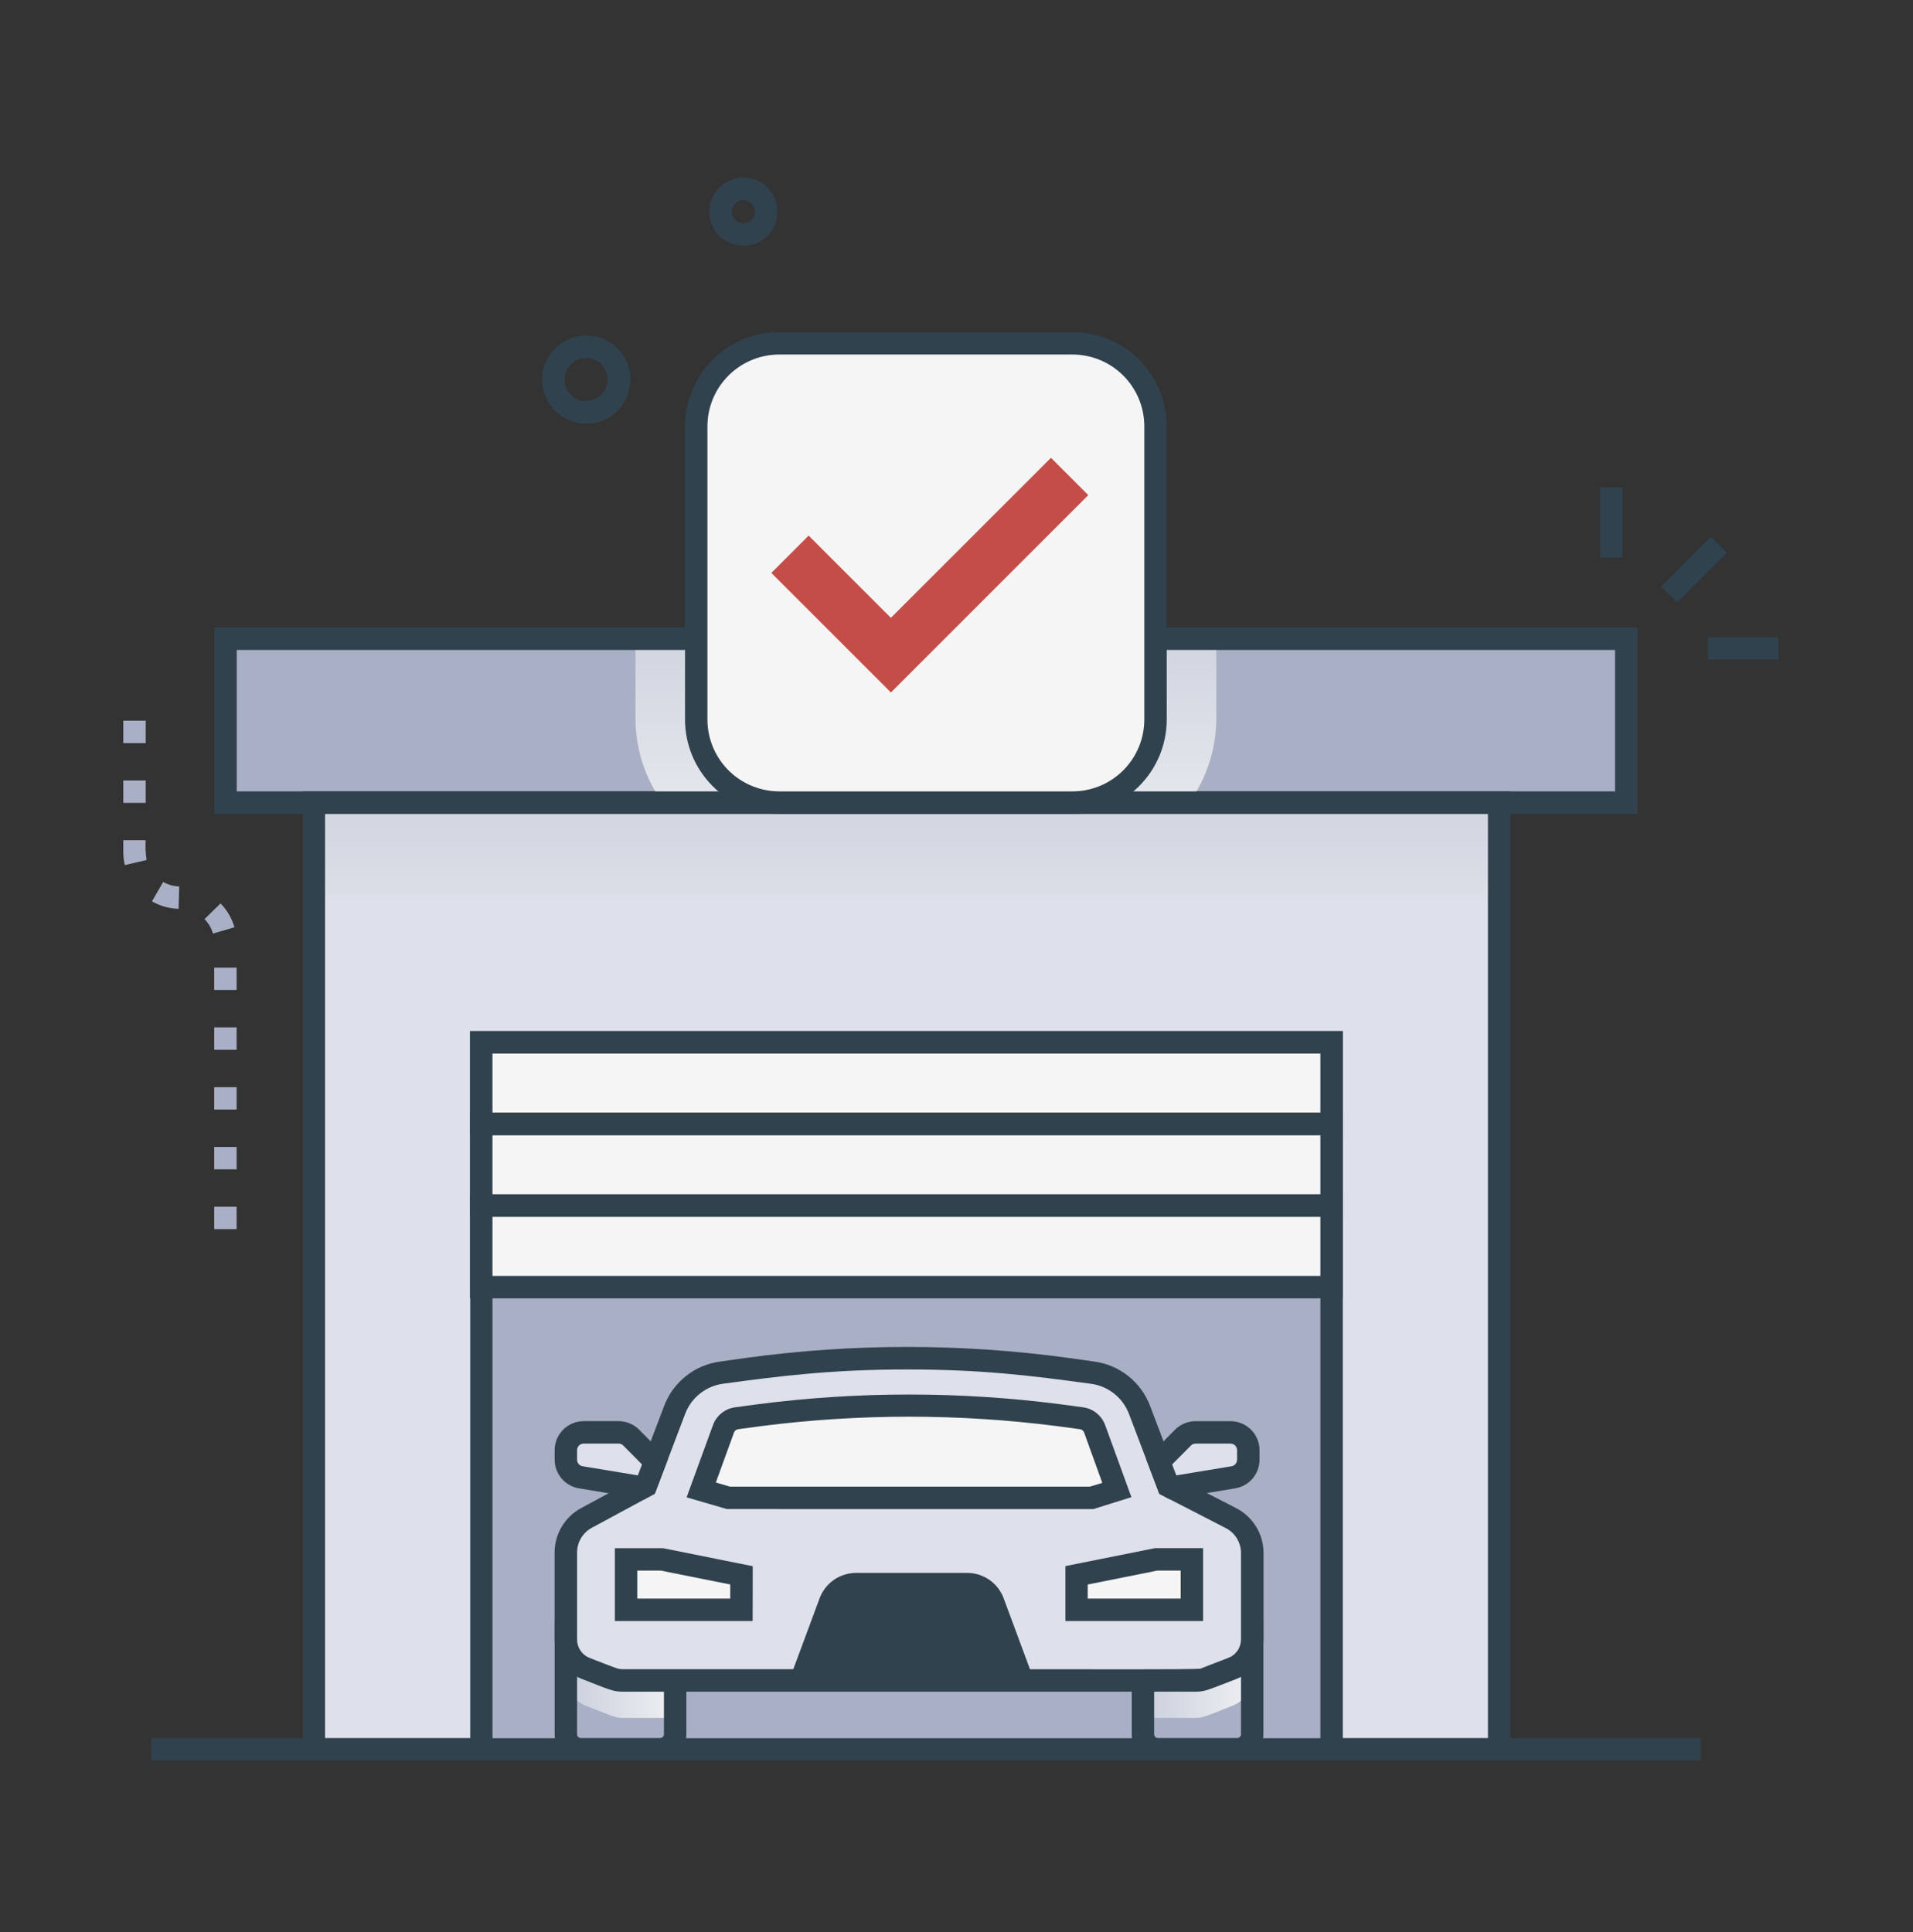 <svg width="100" height="101" viewBox="0 0 100 101" fill="none" xmlns="http://www.w3.org/2000/svg">
<rect x="0" y="0" width="100" height="101" fill="#333333" stroke="none"/>
<path d="M16.406 41.958V91.454H25.166V54.493H69.607V91.454H78.367V41.958H16.406Z" fill="#DEE1EC"/>
<path d="M25.158 54.493H69.607V91.454H25.158V54.493Z" fill="#A9AFC4"/>
<path d="M34.512 84.069H30.361C29.93 84.069 29.58 84.419 29.58 84.85V90.672C29.58 91.104 29.93 91.454 30.361 91.454H34.512C34.943 91.454 35.293 91.104 35.293 90.672V84.85C35.293 84.419 34.943 84.069 34.512 84.069Z" fill="#A9AFC4"/>
<path d="M64.676 84.069H60.525C60.094 84.069 59.744 84.419 59.744 84.85V90.672C59.744 91.104 60.094 91.454 60.525 91.454H64.676C65.107 91.454 65.457 91.104 65.457 90.672V84.85C65.457 84.419 65.107 84.069 64.676 84.069Z" fill="#A9AFC4"/>
<path d="M25.158 54.493H69.607V91.454H25.158V54.493Z" fill="#A9AFC4"/>
<path d="M30.645 22.147C30.122 22.146 29.616 21.967 29.208 21.64C28.801 21.314 28.517 20.858 28.402 20.348C27.951 18.337 30.16 16.813 31.883 17.897C33.805 19.11 32.967 22.147 30.645 22.147ZM30.645 18.712C30.474 18.711 30.307 18.749 30.153 18.823C30 18.896 29.865 19.003 29.759 19.136C29.652 19.268 29.577 19.423 29.539 19.589C29.5 19.754 29.5 19.927 29.537 20.092C29.569 20.238 29.629 20.375 29.715 20.496C29.8 20.618 29.909 20.721 30.035 20.799C30.183 20.891 30.349 20.947 30.522 20.964C30.695 20.98 30.869 20.957 31.031 20.895C31.194 20.834 31.339 20.736 31.458 20.609C31.576 20.482 31.664 20.33 31.713 20.164C31.764 19.997 31.774 19.822 31.746 19.651C31.717 19.48 31.649 19.317 31.548 19.177C31.447 19.036 31.314 18.92 31.161 18.839C31.008 18.758 30.837 18.713 30.664 18.708L30.645 18.712Z" fill="#31424F"/>
<path d="M38.853 12.844C38.45 12.843 38.059 12.705 37.745 12.452C37.43 12.2 37.211 11.847 37.123 11.454C37.042 11.094 37.076 10.717 37.218 10.377C37.361 10.037 37.606 9.75 37.919 9.555C38.232 9.36 38.598 9.267 38.966 9.289C39.334 9.311 39.686 9.447 39.974 9.678C40.261 9.909 40.47 10.224 40.571 10.579C40.672 10.933 40.66 11.311 40.537 11.659C40.414 12.006 40.186 12.307 39.884 12.52C39.583 12.732 39.222 12.845 38.853 12.844ZM38.853 10.457C38.763 10.459 38.674 10.48 38.593 10.52C38.512 10.56 38.441 10.618 38.385 10.689C38.329 10.759 38.289 10.842 38.269 10.93C38.249 11.018 38.248 11.11 38.268 11.198C38.285 11.275 38.317 11.349 38.363 11.414C38.409 11.479 38.468 11.534 38.535 11.577C38.614 11.627 38.705 11.659 38.798 11.669C38.892 11.679 38.986 11.667 39.075 11.634C39.163 11.601 39.242 11.548 39.306 11.479C39.371 11.411 39.418 11.328 39.445 11.238C39.471 11.147 39.477 11.052 39.461 10.96C39.444 10.867 39.407 10.779 39.351 10.704C39.295 10.628 39.222 10.566 39.138 10.524C39.054 10.481 38.961 10.458 38.867 10.457H38.853Z" fill="#31424F"/>
<path d="M12.369 64.256H11.197V63.084H12.369V64.256ZM12.369 61.131H11.197V59.959H12.369V61.131ZM12.369 58.006H11.197V56.834H12.369V58.006ZM12.369 54.881H11.197V53.709H12.369V54.881ZM12.369 51.756H11.197V50.584H12.369V51.756ZM11.133 48.803C11.05 48.52 10.898 48.261 10.691 48.049L11.529 47.229C11.871 47.579 12.121 48.007 12.258 48.477L11.133 48.803ZM9.336 47.512C8.847 47.499 8.368 47.364 7.943 47.122L8.529 46.106C8.786 46.252 9.074 46.332 9.369 46.34L9.336 47.512ZM6.523 45.225C6.426 44.807 6.445 44.534 6.445 43.926H7.617C7.594 44.271 7.609 44.618 7.664 44.959L6.523 45.225ZM7.617 41.973H6.445V40.801H7.617V41.973ZM7.617 38.848H6.445V37.676H7.617V38.848Z" fill="#A9AFC4"/>
<path d="M11.789 33.393H85.012V41.956H11.789V33.393Z" fill="#A9AFC4"/>
<path d="M11.787 33.395H85.01V41.958H11.787V33.395Z" fill="#A9AFC4"/>
<path style="mix-blend-mode:multiply" d="M16.398 41.958H78.367V46.926H16.398V41.958Z" fill="url(#paint0_linear_59_1425)"/>
<path d="M78.953 92.04H69.022V55.079H25.744V92.04H15.82V41.372H78.953V92.04ZM70.193 90.868H77.781V42.544H16.992V90.868H24.58V53.907H70.193V90.868Z" fill="#31424F"/>
<path d="M25.158 54.493H69.607V58.758H25.158V54.493Z" fill="#F5F5F5"/>
<path d="M25.158 58.756H69.607V63.022H25.158V58.756Z" fill="#F5F5F5"/>
<path d="M25.158 63.022H69.607V67.288H25.158V63.022Z" fill="#F5F5F5"/>
<path d="M70.193 59.342H24.572V53.907H70.193V59.342ZM25.744 58.17H69.022V55.079H25.744V58.17Z" fill="#31424F"/>
<path d="M70.193 63.608H24.572V58.17H70.193V63.608ZM25.744 62.436H69.022V59.342H25.744V62.436Z" fill="#31424F"/>
<path d="M70.193 67.874H24.572V62.436H70.193V67.874ZM25.744 66.702H69.022V63.608H25.744V66.702Z" fill="#31424F"/>
<path style="mix-blend-mode:multiply" d="M63.582 33.395V37.544C63.583 39.127 63.087 40.671 62.164 41.958H34.635C33.712 40.671 33.216 39.127 33.217 37.544V33.395H63.582Z" fill="url(#paint1_linear_59_1425)"/>
<path d="M85.596 42.544H11.203V32.807H85.596V42.544ZM12.375 41.372H84.424V33.979H12.375V41.372Z" fill="#31424F"/>
<path d="M56.065 17.948H40.734C38.337 17.948 36.395 19.891 36.395 22.288V37.618C36.395 40.014 38.337 41.958 40.734 41.958H56.065C58.461 41.958 60.404 40.014 60.404 37.618V22.288C60.404 19.891 58.461 17.948 56.065 17.948Z" fill="#F5F5F5"/>
<path d="M56.065 42.544H40.734C39.428 42.541 38.176 42.022 37.253 41.098C36.33 40.174 35.81 38.922 35.809 37.616V22.288C35.81 20.982 36.33 19.73 37.253 18.806C38.176 17.883 39.428 17.363 40.734 17.362H56.065C57.37 17.363 58.622 17.883 59.546 18.806C60.469 19.73 60.989 20.982 60.99 22.288V37.616C60.989 38.922 60.469 40.174 59.546 41.098C58.623 42.022 57.371 42.541 56.065 42.544ZM40.734 18.534C39.739 18.535 38.785 18.931 38.081 19.634C37.377 20.338 36.981 21.292 36.98 22.288V37.616C36.981 38.611 37.377 39.566 38.081 40.27C38.785 40.974 39.739 41.37 40.734 41.372H56.065C57.06 41.37 58.014 40.974 58.718 40.27C59.422 39.566 59.817 38.611 59.818 37.616V22.288C59.817 21.292 59.422 20.338 58.718 19.634C58.014 18.931 57.06 18.535 56.065 18.534H40.734Z" fill="#31424F"/>
<path d="M46.57 36.202L40.32 29.952L42.272 28L46.57 32.299L54.938 23.932L56.889 25.883L46.57 36.202Z" fill="#C44E47"/>
<path d="M86.839 30.671L89.439 28.071L90.267 28.899L87.667 31.499L86.839 30.671Z" fill="#31424F"/>
<path d="M83.647 25.475H84.818V29.153H83.647V25.475Z" fill="#31424F"/>
<path d="M89.291 33.303H92.969V34.475H89.291V33.303Z" fill="#31424F"/>
<path d="M7.902 90.868H88.897V92.04H7.902V90.868Z" fill="#31424F"/>
<path d="M35.293 84.842V90.665C35.293 90.872 35.211 91.07 35.064 91.217C34.918 91.364 34.719 91.446 34.512 91.446H30.363C30.156 91.446 29.957 91.364 29.811 91.217C29.664 91.07 29.582 90.872 29.582 90.665V84.842C29.582 84.635 29.664 84.436 29.811 84.29C29.957 84.143 30.156 84.061 30.363 84.061H34.512C34.719 84.061 34.918 84.143 35.064 84.29C35.211 84.436 35.293 84.635 35.293 84.842Z" fill="#A9AFC4"/>
<path d="M65.457 84.842V90.665C65.457 90.872 65.375 91.07 65.228 91.217C65.082 91.364 64.883 91.446 64.676 91.446H60.527C60.32 91.446 60.121 91.364 59.975 91.217C59.828 91.07 59.746 90.872 59.746 90.665V84.842C59.746 84.635 59.828 84.436 59.975 84.29C60.121 84.143 60.32 84.061 60.527 84.061H64.676C64.883 84.061 65.082 84.143 65.228 84.29C65.375 84.436 65.457 84.635 65.457 84.842Z" fill="#A9AFC4"/>
<path style="mix-blend-mode:multiply" d="M35.293 84.842V89.809H32.559C32.168 89.809 32.029 89.721 30.625 89.176C30.319 89.058 30.057 88.85 29.872 88.58C29.686 88.31 29.588 87.99 29.588 87.663V84.842C29.588 84.635 29.67 84.436 29.817 84.29C29.963 84.143 30.162 84.061 30.369 84.061H34.512C34.719 84.061 34.918 84.143 35.064 84.29C35.211 84.436 35.293 84.635 35.293 84.842Z" fill="url(#paint2_linear_59_1425)"/>
<path style="mix-blend-mode:multiply" d="M65.457 84.842V87.663C65.457 87.99 65.358 88.31 65.173 88.58C64.988 88.85 64.725 89.058 64.42 89.176C63.088 89.694 62.898 89.809 62.486 89.809H59.752V84.842C59.752 84.635 59.834 84.436 59.981 84.29C60.127 84.143 60.326 84.061 60.533 84.061H64.682C64.888 84.063 65.085 84.146 65.23 84.292C65.376 84.438 65.457 84.636 65.457 84.842Z" fill="url(#paint3_linear_59_1425)"/>
<path d="M34.512 92.04H30.361C29.999 92.04 29.651 91.895 29.395 91.639C29.138 91.383 28.994 91.035 28.994 90.672V84.842C28.994 84.48 29.138 84.132 29.395 83.876C29.651 83.619 29.999 83.475 30.361 83.475H34.512C34.874 83.475 35.222 83.619 35.478 83.876C35.735 84.132 35.879 84.48 35.879 84.842V90.663C35.88 90.843 35.846 91.022 35.778 91.189C35.709 91.356 35.609 91.508 35.482 91.636C35.355 91.764 35.204 91.865 35.037 91.935C34.871 92.004 34.692 92.04 34.512 92.04ZM30.361 84.647C30.309 84.647 30.26 84.668 30.223 84.704C30.187 84.741 30.166 84.79 30.166 84.842V90.663C30.166 90.714 30.187 90.764 30.223 90.801C30.26 90.837 30.309 90.858 30.361 90.858H34.512C34.563 90.858 34.613 90.837 34.65 90.801C34.687 90.764 34.707 90.714 34.707 90.663V84.842C34.707 84.79 34.687 84.741 34.65 84.704C34.613 84.668 34.563 84.647 34.512 84.647H30.361Z" fill="#31424F"/>
<path d="M64.676 92.04H60.527C60.165 92.04 59.817 91.895 59.561 91.639C59.304 91.383 59.16 91.035 59.16 90.672V84.842C59.16 84.48 59.304 84.132 59.561 83.876C59.817 83.619 60.165 83.475 60.527 83.475H64.676C65.038 83.475 65.386 83.619 65.642 83.876C65.899 84.132 66.043 84.48 66.043 84.842V90.663C66.044 90.843 66.01 91.022 65.942 91.189C65.874 91.356 65.773 91.508 65.646 91.636C65.519 91.764 65.368 91.865 65.201 91.935C65.035 92.004 64.856 92.04 64.676 92.04ZM60.527 84.647C60.475 84.647 60.426 84.668 60.389 84.704C60.353 84.741 60.332 84.79 60.332 84.842V90.663C60.332 90.714 60.353 90.764 60.389 90.801C60.426 90.837 60.475 90.858 60.527 90.858H64.676C64.728 90.858 64.777 90.837 64.814 90.801C64.85 90.764 64.871 90.714 64.871 90.663V84.842C64.871 84.79 64.85 84.741 64.814 84.704C64.777 84.668 64.728 84.647 64.676 84.647H60.527Z" fill="#31424F"/>
<path d="M61.07 77.678L59.57 73.71C59.376 73.193 59.046 72.739 58.615 72.395C58.184 72.052 57.667 71.831 57.121 71.756L55.732 71.561C50.219 70.811 44.629 70.811 39.115 71.561L37.725 71.756C37.178 71.832 36.663 72.053 36.232 72.396C35.8 72.74 35.47 73.194 35.275 73.71L33.77 77.682L30.664 79.354C30.338 79.53 30.066 79.791 29.876 80.11C29.686 80.428 29.586 80.792 29.586 81.163V85.707C29.586 86.035 29.685 86.354 29.87 86.624C30.055 86.894 30.318 87.102 30.623 87.219C32.037 87.768 32.158 87.852 32.557 87.852H62.486C62.687 87.852 62.885 87.815 63.072 87.743L64.422 87.219C64.727 87.102 64.99 86.894 65.175 86.624C65.36 86.354 65.459 86.035 65.459 85.707V81.19C65.459 80.813 65.355 80.443 65.159 80.12C64.963 79.798 64.681 79.536 64.346 79.364L61.07 77.678Z" fill="#DEE1EC"/>
<path d="M62.486 88.438H32.551C32.022 88.438 31.811 88.311 30.402 87.766C29.988 87.604 29.632 87.321 29.381 86.954C29.129 86.587 28.994 86.152 28.992 85.707V81.163C28.992 80.687 29.12 80.219 29.364 79.811C29.608 79.402 29.958 79.066 30.377 78.84L33.289 77.266L34.717 73.499C34.95 72.883 35.346 72.343 35.861 71.934C36.377 71.525 36.994 71.264 37.647 71.178L39.035 70.983C44.601 70.225 50.244 70.225 55.81 70.983L57.201 71.178C57.852 71.266 58.466 71.528 58.98 71.936C59.493 72.345 59.887 72.885 60.119 73.499L61.547 77.26L64.619 78.842C65.05 79.063 65.412 79.399 65.665 79.813C65.917 80.226 66.051 80.701 66.051 81.186V85.704C66.05 86.151 65.915 86.588 65.662 86.957C65.409 87.326 65.05 87.61 64.633 87.772C63.158 88.336 63.004 88.438 62.486 88.438ZM47.416 71.592C43.482 71.592 40.793 71.932 37.795 72.338C37.354 72.399 36.937 72.577 36.588 72.854C36.24 73.132 35.972 73.498 35.815 73.915L34.23 78.09L30.936 79.87C30.703 79.996 30.508 80.183 30.373 80.41C30.237 80.638 30.166 80.898 30.166 81.163V85.707C30.165 85.917 30.228 86.122 30.346 86.294C30.464 86.467 30.633 86.6 30.828 86.674C32.295 87.241 32.297 87.26 32.551 87.26C64.582 87.26 62.578 87.299 62.859 87.19L64.209 86.668C64.405 86.594 64.573 86.461 64.691 86.288C64.809 86.116 64.872 85.911 64.871 85.702V81.19C64.872 80.92 64.798 80.656 64.658 80.425C64.517 80.195 64.316 80.008 64.076 79.885L60.602 78.096L59.016 73.915C58.857 73.498 58.589 73.132 58.24 72.855C57.891 72.579 57.473 72.401 57.031 72.342C53.875 71.909 51.315 71.592 47.416 71.592Z" fill="#31424F"/>
<path d="M57.227 74.686L58.398 77.887L57.082 78.301H38.094L36.674 77.887L37.846 74.68C37.9 74.538 37.992 74.412 38.112 74.318C38.231 74.223 38.374 74.162 38.525 74.141C44.504 73.253 50.582 73.253 56.56 74.141C56.71 74.165 56.85 74.228 56.967 74.323C57.084 74.419 57.174 74.544 57.227 74.686Z" fill="#F5F5F5"/>
<path d="M37.992 78.889L35.891 78.278L37.273 74.491C37.364 74.248 37.518 74.034 37.721 73.872C37.923 73.71 38.165 73.606 38.422 73.571L39.637 73.407C44.87 72.734 50.169 72.734 55.402 73.407L56.617 73.571C56.873 73.605 57.114 73.708 57.316 73.869C57.518 74.029 57.673 74.242 57.764 74.483C57.881 74.799 57.303 73.213 59.143 78.268L57.154 78.891L37.992 78.889ZM37.42 77.502L38.16 77.717H56.975L57.621 77.522L56.668 74.881C56.651 74.838 56.622 74.8 56.586 74.771C56.549 74.743 56.505 74.724 56.459 74.717L55.246 74.553C50.117 73.897 44.924 73.897 39.795 74.553L38.58 74.717C38.533 74.724 38.489 74.743 38.452 74.772C38.416 74.802 38.388 74.841 38.371 74.885L37.42 77.502Z" fill="#31424F"/>
<path d="M34.602 81.518H32.727V84.157H38.758V82.352L34.602 81.518Z" fill="#F5F5F5"/>
<path d="M60.435 81.518H62.31V84.157H56.279V82.352L60.435 81.518Z" fill="#F5F5F5"/>
<path d="M39.344 84.743H32.141V80.936H34.66L39.348 81.876L39.344 84.743ZM33.312 83.571H38.172V82.832L34.545 82.108H33.312V83.571Z" fill="#31424F"/>
<path d="M62.891 84.743H55.693V81.872L60.381 80.932H62.891V84.743ZM56.859 83.571H61.719V82.108H60.486L56.859 82.836V83.571Z" fill="#31424F"/>
<path d="M52.465 83.553C52.32 83.164 52.06 82.828 51.719 82.591C51.378 82.354 50.972 82.227 50.557 82.227H44.752C44.337 82.227 43.931 82.354 43.59 82.591C43.249 82.828 42.989 83.164 42.844 83.553L41.25 87.85H54.059L52.465 83.553Z" fill="#31424F"/>
<path d="M33.762 77.678L34.24 76.415L33.008 75.159C32.921 75.071 32.818 75.001 32.705 74.954C32.591 74.906 32.469 74.882 32.346 74.881H30.518C30.271 74.882 30.034 74.98 29.86 75.155C29.686 75.33 29.588 75.566 29.588 75.813V76.311C29.588 76.537 29.67 76.755 29.819 76.925C29.968 77.094 30.173 77.205 30.396 77.235L33.594 77.766L33.762 77.678Z" fill="#DEE1EC"/>
<path d="M33.699 78.377L30.293 77.811C29.932 77.758 29.602 77.578 29.364 77.302C29.125 77.026 28.994 76.674 28.994 76.309V75.811C28.995 75.409 29.154 75.024 29.439 74.739C29.723 74.455 30.108 74.294 30.51 74.293H32.338C32.538 74.294 32.737 74.334 32.922 74.412C33.107 74.489 33.275 74.602 33.416 74.745L34.922 76.268L34.23 78.088L33.699 78.377ZM30.51 75.467C30.465 75.467 30.42 75.476 30.378 75.494C30.336 75.511 30.298 75.537 30.266 75.569C30.234 75.601 30.209 75.639 30.192 75.681C30.174 75.723 30.166 75.768 30.166 75.813V76.311C30.166 76.395 30.196 76.475 30.251 76.538C30.306 76.601 30.382 76.642 30.465 76.653L33.342 77.129L33.559 76.557L32.582 75.571C32.55 75.538 32.512 75.512 32.471 75.494C32.428 75.477 32.383 75.467 32.338 75.467H30.51Z" fill="#31424F"/>
<path d="M61.07 77.678L60.59 76.415L61.832 75.159C61.919 75.07 62.023 75 62.138 74.952C62.252 74.904 62.376 74.88 62.5 74.881H64.326C64.573 74.882 64.809 74.98 64.984 75.155C65.158 75.33 65.256 75.566 65.256 75.813V76.311C65.255 76.537 65.173 76.755 65.025 76.925C64.876 77.094 64.671 77.205 64.447 77.235L61.238 77.766L61.07 77.678Z" fill="#DEE1EC"/>
<path d="M61.133 78.377L60.602 78.09L59.912 76.27L61.416 74.747C61.558 74.604 61.727 74.49 61.913 74.413C62.099 74.335 62.298 74.295 62.5 74.295H64.326C64.728 74.296 65.113 74.457 65.397 74.741C65.681 75.026 65.841 75.411 65.842 75.813V76.311C65.841 76.679 65.707 77.034 65.464 77.31C65.222 77.587 64.888 77.766 64.523 77.815L61.133 78.377ZM61.273 76.557L61.49 77.129L64.348 76.657C64.434 76.649 64.514 76.609 64.573 76.545C64.632 76.481 64.665 76.398 64.666 76.311V75.813C64.666 75.768 64.658 75.723 64.64 75.681C64.623 75.639 64.598 75.601 64.566 75.569C64.534 75.537 64.496 75.511 64.454 75.494C64.412 75.476 64.368 75.467 64.322 75.467H62.5C62.407 75.468 62.319 75.505 62.254 75.571L61.273 76.557Z" fill="#31424F"/>
<defs>
<linearGradient id="paint0_linear_59_1425" x1="47.383" y1="39.362" x2="47.383" y2="55.03" gradientUnits="userSpaceOnUse">
<stop stop-color="#CACFDD"/>
<stop offset="1" stop-color="#EEF0F1"/>
</linearGradient>
<linearGradient id="paint1_linear_59_1425" x1="48.4" y1="30.852" x2="48.4" y2="46.039" gradientUnits="userSpaceOnUse">
<stop stop-color="#CACFDD"/>
<stop offset="1" stop-color="#EEF0F1"/>
</linearGradient>
<linearGradient id="paint2_linear_59_1425" x1="29.58" y1="86.942" x2="35.293" y2="86.942" gradientUnits="userSpaceOnUse">
<stop stop-color="#CACFDD"/>
<stop offset="1" stop-color="#EEF0F1"/>
</linearGradient>
<linearGradient id="paint3_linear_59_1425" x1="59.744" y1="86.942" x2="65.457" y2="86.942" gradientUnits="userSpaceOnUse">
<stop stop-color="#CACFDD"/>
<stop offset="1" stop-color="#EEF0F1"/>
</linearGradient>
</defs>
</svg>
